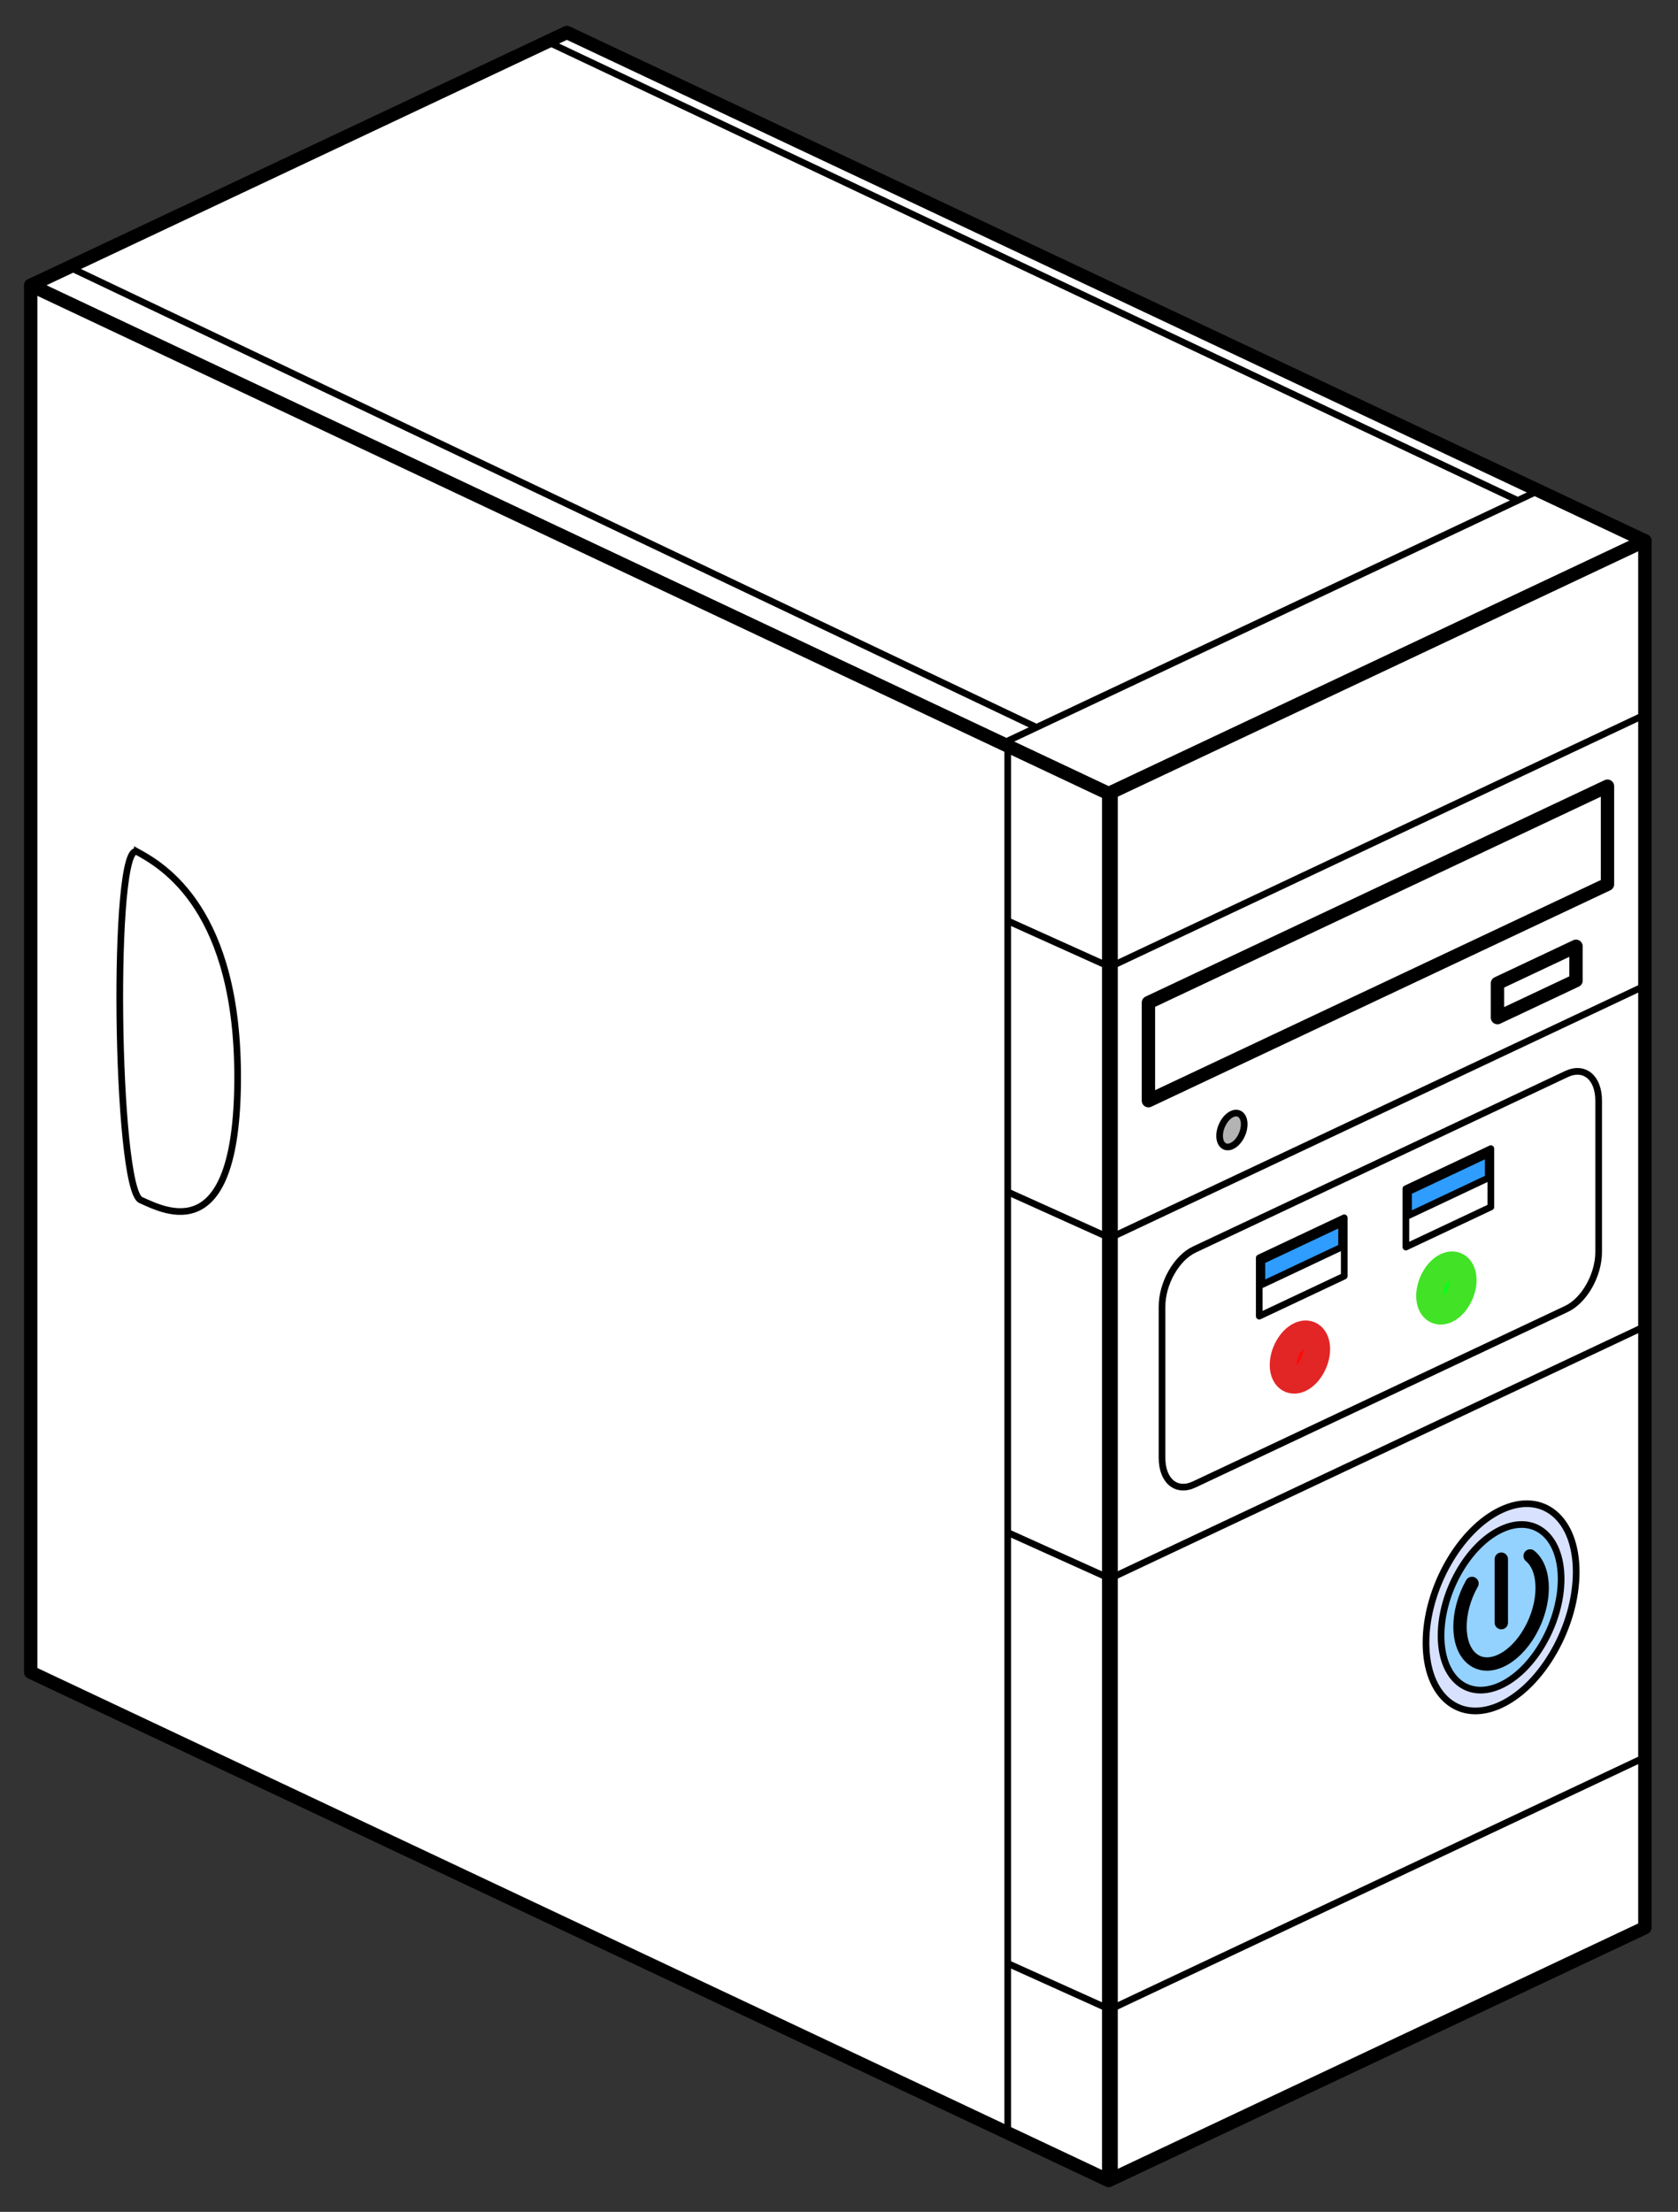 <?xml version="1.0" encoding="UTF-8" standalone="no"?>
<svg
   xmlns:dc="http://purl.org/dc/elements/1.1/"
   xmlns:cc="http://creativecommons.org/ns#"
   xmlns:rdf="http://www.w3.org/1999/02/22-rdf-syntax-ns#"
   xmlns:svg="http://www.w3.org/2000/svg"
   xmlns="http://www.w3.org/2000/svg"
   xmlns:sodipodi="http://sodipodi.sourceforge.net/DTD/sodipodi-0.dtd"
   xmlns:inkscape="http://www.inkscape.org/namespaces/inkscape"
   inkscape:export-ydpi="130.43689"
   inkscape:export-xdpi="130.43689"
   inkscape:export-filename="/home/osa413/Изображения/project/pc.png"
   sodipodi:docname="pc_master_race.svg"
   inkscape:version="1.0alpha (9f82346, 2019-04-27)"
   id="svg990"
   version="1.1"
   viewBox="0 0 132.98 175.257"
   height="175.257mm"
   width="132.98mm">
  <rect x="0" y="0" width="132.98" height="175.257" fill="#333333" stroke="none"/>
  <defs
     id="defs984">
    <inkscape:path-effect
       overflow_perspective="false"
       vertical_mirror="false"
       horizontal_mirror="false"
       deform_type="perspective"
       is_visible="true"
       id="path-effect1747"
       down_right_point="52.102,157.815"
       down_left_point="42.824,153.352"
       up_right_point="52.225,130.877"
       up_left_point="42.824,125.814"
       effect="perspective-envelope" />
    <inkscape:path-effect
       overflow_perspective="false"
       vertical_mirror="false"
       horizontal_mirror="false"
       deform_type="perspective"
       is_visible="true"
       id="path-effect1709"
       down_right_point="-36.817,117.423"
       down_left_point="-79.31,137.455"
       up_right_point="-36.817,7.53"
       up_left_point="-79.31,27.562"
       effect="perspective-envelope" />
    <inkscape:path-effect
       overflow_perspective="true"
       vertical_mirror="false"
       horizontal_mirror="false"
       deform_type="perspective"
       is_visible="true"
       id="path-effect1671"
       down_right_point="105.592,211.425"
       down_left_point="0.242,211.425"
       up_right_point="105.592,0.242"
       up_left_point="0.242,0.242"
       effect="perspective-envelope" />
    <inkscape:path-effect
       overflow_perspective="false"
       vertical_mirror="false"
       horizontal_mirror="false"
       deform_type="perspective"
       is_visible="true"
       id="path-effect1669"
       down_right_point="105.833,211.425"
       down_left_point="0,211.425"
       up_right_point="105.833,0.242"
       up_left_point="0,0.242"
       effect="perspective-envelope" />
    <inkscape:perspective
       id="perspective992"
       inkscape:persp3d-origin="70.417807 : 56.258049 : 1"
       inkscape:vp_z="105 : 49.499997 : 0"
       inkscape:vp_y="0 : 999.99995 : 0"
       inkscape:vp_x="-105 : 49.499997 : 0"
       sodipodi:type="inkscape:persp3d" />
  </defs>
  <sodipodi:namedview
     inkscape:pagecheckerboard="true"
     inkscape:window-maximized="1"
     inkscape:window-y="24"
     inkscape:window-x="65"
     inkscape:window-height="744"
     inkscape:window-width="1301"
     showgrid="false"
     inkscape:document-rotation="0"
     inkscape:current-layer="g919"
     inkscape:document-units="mm"
     inkscape:cy="377.7624"
     inkscape:cx="165.85492"
     inkscape:zoom="0.71385146"
     inkscape:pageshadow="2"
     inkscape:pageopacity="0.0"
     borderopacity="1.0"
     bordercolor="#666666"
     pagecolor="#ffffff"
     id="base"
     fit-margin-top="2"
     fit-margin-left="2"
     fit-margin-right="2"
     fit-margin-bottom="2" />
  <g
     id="layer1"
     inkscape:groupmode="layer"
     inkscape:label="Layer 1"
     transform="translate(-33.33,-59.065)">
    <g
       id="g919">
      <g
         id="g3121">
        <g
           inkscape:corner7="-0.16612766 : -0.045551333 : 0.40469632 : 1"
           inkscape:corner0="0.64748225 : 0.064341383 : 0 : 1"
           inkscape:perspectiveID="#perspective992"
           style="opacity:1;fill:none;stroke:none;stroke-width:8;stroke-linecap:round;stroke-linejoin:round;paint-order:stroke markers fill;stop-opacity:1"
           id="g994"
           sodipodi:type="inkscape:box3d">
          <path
             points="163.685,101.913 163.685,211.806 78.256,171.532 78.256,61.64 "
             inkscape:box3dsidetype="11"
             style="fill:#e9e9ff;fill-rule:evenodd;stroke:none;stroke-width:1px;stroke-linecap:butt;stroke-linejoin:round;stroke-opacity:1"
             id="path1006"
             sodipodi:type="inkscape:box3dside"
             d="M 78.256,61.64 163.685,101.913 V 211.806 L 78.256,171.532 Z" />
          <path
             points="35.763,191.565 78.256,171.532 78.256,61.64 35.763,81.672 "
             inkscape:box3dsidetype="6"
             style="fill:#353564;fill-rule:evenodd;stroke:none;stroke-width:1px;stroke-linecap:butt;stroke-linejoin:round;stroke-opacity:1"
             id="path996"
             sodipodi:type="inkscape:box3dside"
             d="M 35.763,81.672 V 191.565 L 78.256,171.532 V 61.64 Z" />
          <path
             points="121.192,231.839 163.685,211.806 78.256,171.532 35.763,191.565 "
             inkscape:box3dsidetype="13"
             style="fill:#d5a961;fill-opacity:1;stroke:none"
             id="path1004"
             sodipodi:type="inkscape:box3dside"
             d="M 35.763,191.565 121.192,231.839 163.685,211.806 78.256,171.532 Z" />
          <path
             points="121.192,121.946 163.685,101.913 78.256,61.64 35.763,81.672 "
             inkscape:box3dsidetype="5"
             style="fill:#ffffff;fill-opacity:1;fill-rule:evenodd;stroke:#000000;stroke-width:1.058;stroke-linecap:butt;stroke-linejoin:round;stroke-miterlimit:4;stroke-dasharray:none;stroke-opacity:1"
             id="path998"
             sodipodi:type="inkscape:box3dside"
             d="M 35.763,81.672 121.192,121.946 163.685,101.913 78.256,61.64 Z" />
          <path
             points="121.192,231.839 163.685,211.806 163.685,101.913 121.192,121.946 "
             inkscape:box3dsidetype="14"
             style="fill:#d3a559;fill-opacity:1;stroke:none"
             id="path1002"
             sodipodi:type="inkscape:box3dside"
             d="M 121.192,121.946 V 231.839 L 163.685,211.806 V 101.913 Z" />
          <path
             points="121.192,121.946 121.192,231.839 35.763,191.565 35.763,81.672 "
             inkscape:box3dsidetype="3"
             style="fill:#ffffff;fill-opacity:1;stroke:#000000;stroke-width:1.058;stroke-miterlimit:4;stroke-dasharray:none;stroke-opacity:1"
             id="path1000"
             sodipodi:type="inkscape:box3dside"
             d="M 35.763,81.672 121.192,121.946 V 231.839 L 35.763,191.565 Z" />
        </g>
        <g
           transform="translate(200.598,94.338)"
           id="g982"
           style="opacity:1;stop-opacity:1">
          <path
             inkscape:connector-curvature="0"
             d="m -79.213,27.517 c 0,0 42.299,-19.941 42.299,-19.941 0,0 0,109.893 0,109.893 0,0 -42.299,19.941 -42.299,19.941 0,0 0,-109.893 0,-109.893 z"
             style="fill:#ffffff;fill-opacity:1;stroke:#000000;stroke-width:1.058;stroke-linecap:round;stroke-linejoin:round;stroke-miterlimit:4;stroke-dasharray:none;paint-order:stroke markers fill"
             id="rect899" />
          <path
             inkscape:connector-curvature="0"
             d="m -72.622,63.735 c 0,0 29.49,-13.903 29.49,-13.903 1.416,-0.668 2.556,0.272 2.556,2.108 0,0 0,11.985 0,11.985 0,1.835 -1.14,3.85 -2.556,4.517 0,0 -29.49,13.903 -29.49,13.903 -1.416,0.668 -2.556,-0.272 -2.556,-2.108 0,0 0,-11.985 0,-11.985 0,-1.835 1.14,-3.85 2.556,-4.517 z"
             style="fill:#ffffff;fill-opacity:1;stroke:#000000;stroke-width:0.529;stroke-linecap:round;stroke-linejoin:round;stroke-miterlimit:4;stroke-dasharray:none;paint-order:stroke markers fill"
             id="rect919" />
          <path
             inkscape:connector-curvature="0"
             d="m -76.256,44.17 c 0,0 36.379,-17.15 36.379,-17.15 0,0 0,7.771 0,7.771 0,0 -36.379,17.15 -36.379,17.15 0,0 0,-7.771 0,-7.771 z"
             style="fill:#ffffff;stroke:#000000;stroke-width:1.058;stroke-linecap:round;stroke-linejoin:round;stroke-miterlimit:4;stroke-dasharray:none;paint-order:stroke markers fill"
             id="rect10" />
          <path
             inkscape:connector-curvature="0"
             d="m -48.596,42.642 c 0,0 6.226,-2.935 6.226,-2.935 0,0 0,2.715 0,2.715 0,0 -6.226,2.935 -6.226,2.935 0,0 0,-2.715 0,-2.715 z"
             style="fill:#ffffff;stroke:#000000;stroke-width:1.058;stroke-linecap:round;stroke-linejoin:round;stroke-miterlimit:4;stroke-dasharray:none;paint-order:stroke markers fill"
             id="rect841" />
          <path
             style="fill:none;fill-rule:evenodd;stroke:#000000;stroke-width:0.529;stroke-linecap:butt;stroke-linejoin:miter;stroke-miterlimit:4;stroke-dasharray:none;stroke-opacity:1"
             d="m -79.31,123.951 c 0,0 42.493,-20.032 42.493,-20.032"
             id="path881"
             inkscape:connector-curvature="0"
             sodipodi:nodetypes="cc" />
          <path
             sodipodi:nodetypes="cc"
             inkscape:connector-curvature="0"
             id="path883"
             d="m -79.31,62.821 c 0,0 42.493,-20.032 42.493,-20.032"
             style="fill:none;fill-rule:evenodd;stroke:#000000;stroke-width:0.529;stroke-linecap:butt;stroke-linejoin:miter;stroke-miterlimit:4;stroke-dasharray:none;stroke-opacity:1" />
          <path
             style="fill:none;fill-rule:evenodd;stroke:#000000;stroke-width:0.529;stroke-linecap:butt;stroke-linejoin:miter;stroke-miterlimit:4;stroke-dasharray:none;stroke-opacity:1"
             d="m -79.31,41.342 c 0,0 42.493,-20.032 42.493,-20.032"
             id="path885"
             inkscape:connector-curvature="0"
             sodipodi:nodetypes="cc" />
          <path
             style="fill:none;fill-rule:evenodd;stroke:#000000;stroke-width:0.529;stroke-linecap:butt;stroke-linejoin:miter;stroke-miterlimit:4;stroke-dasharray:none;stroke-opacity:1"
             d="m -79.31,89.806 c 0,0 42.493,-20.032 42.493,-20.032"
             id="path887"
             inkscape:connector-curvature="0"
             sodipodi:nodetypes="cc" />
          <path
             style="fill:#d8e2ff;fill-opacity:1;stroke:#000000;stroke-width:0.529;stroke-linecap:round;stroke-linejoin:round;stroke-miterlimit:4;stroke-dasharray:none;paint-order:stroke markers fill"
             d="m -42.356,89.277 c 0,4.26 -2.665,8.97 -5.952,10.52 -3.287,1.55 -5.952,-0.648 -5.952,-4.908 0,-4.26 2.665,-8.97 5.952,-10.52 3.287,-1.55 5.952,0.648 5.952,4.908"
             id="path893" />
          <path
             style="fill:#93d1ff;fill-opacity:1;stroke:#000000;stroke-width:0.529;stroke-linecap:round;stroke-linejoin:round;stroke-miterlimit:4;stroke-dasharray:none;paint-order:stroke markers fill"
             d="m -43.55,89.84 c 0,3.406 -2.13,7.17 -4.758,8.409 -2.628,1.239 -4.758,-0.518 -4.758,-3.923 0,-3.406 2.13,-7.17 4.758,-8.409 2.628,-1.239 4.758,0.518 4.758,3.923"
             id="circle895" />
          <path
             style="fill:#b3b3b3;fill-opacity:1;stroke:#000000;stroke-width:0.529;stroke-linecap:round;stroke-linejoin:round;stroke-miterlimit:4;stroke-dasharray:none;paint-order:stroke markers fill"
             d="m -68.666,53.806 c 0,0.697 -0.436,1.468 -0.974,1.722 -0.538,0.254 -0.974,-0.106 -0.974,-0.803 0,-0.697 0.436,-1.468 0.974,-1.722 0.538,-0.254 0.974,0.106 0.974,0.803"
             id="path897" />
          <g
             id="g911"
             transform="translate(8.474,-2.458)">
            <path
               inkscape:connector-curvature="0"
               d="m -75.948,66.851 c 0,0 6.735,-3.175 6.735,-3.175 0,0 0,4.621 0,4.621 0,0 -6.735,3.175 -6.735,3.175 0,0 0,-4.621 0,-4.621 z"
               style="fill:#ffffff;fill-opacity:1;stroke:#000000;stroke-width:0.529;stroke-linecap:round;stroke-linejoin:round;stroke-miterlimit:4;stroke-dasharray:none;paint-order:stroke markers fill"
               id="rect901" />
            <path
               inkscape:connector-curvature="0"
               d="m -75.739,67.084 c 0,0 6.317,-2.978 6.317,-2.978 0,0 0,1.895 0,1.895 0,0 -6.317,2.978 -6.317,2.978 0,0 0,-1.895 0,-1.895 z"
               style="fill:#2f9cff;fill-opacity:1;stroke:#000000;stroke-width:0.529;stroke-linecap:round;stroke-linejoin:round;stroke-miterlimit:4;stroke-dasharray:none;paint-order:stroke markers fill"
               id="rect903" />
          </g>
          <g
             transform="translate(37.418,-2.458)"
             id="g917">
            <path
               inkscape:connector-curvature="0"
               d="m -93.271,61.373 c 0,0 6.735,-3.175 6.735,-3.175 0,0 0,4.621 0,4.621 0,0 -6.735,3.175 -6.735,3.175 0,0 0,-4.621 0,-4.621 z"
               style="fill:#ffffff;fill-opacity:1;stroke:#000000;stroke-width:0.529;stroke-linecap:round;stroke-linejoin:round;stroke-miterlimit:4;stroke-dasharray:none;paint-order:stroke markers fill"
               id="rect913" />
            <path
               inkscape:connector-curvature="0"
               d="m -93.062,61.605 c 0,0 6.317,-2.978 6.317,-2.978 0,0 0,1.895 0,1.895 0,0 -6.317,2.978 -6.317,2.978 0,0 0,-1.895 0,-1.895 z"
               style="fill:#2f9cff;fill-opacity:1;stroke:#000000;stroke-width:0.529;stroke-linecap:round;stroke-linejoin:round;stroke-miterlimit:4;stroke-dasharray:none;paint-order:stroke markers fill"
               id="rect915" />
          </g>
          <path
             style="fill:#ff0909;fill-opacity:1;stroke:#e22626;stroke-width:2.117;stroke-linecap:round;stroke-linejoin:round;stroke-miterlimit:4;stroke-dasharray:none;stroke-opacity:1;paint-order:stroke markers fill"
             d="m -62.916,71.624 c 0,0.955 -0.597,2.011 -1.334,2.359 -0.737,0.347 -1.334,-0.145 -1.334,-1.1 0,-0.955 0.597,-2.011 1.334,-2.359 0.737,-0.347 1.334,0.145 1.334,1.1"
             id="path921" />
          <path
             style="fill:#09ff1a;fill-opacity:1;stroke:#42e226;stroke-width:2.117;stroke-linecap:round;stroke-linejoin:round;stroke-miterlimit:4;stroke-dasharray:none;stroke-opacity:1;paint-order:stroke markers fill"
             d="m -51.31,66.153 c 0,0.955 -0.597,2.011 -1.334,2.359 -0.737,0.347 -1.334,-0.145 -1.334,-1.1 0,-0.955 0.597,-2.011 1.334,-2.359 0.737,-0.347 1.334,0.145 1.334,1.1"
             id="circle923" />
          <path
             id="circle925"
             style="fill:none;fill-opacity:1;stroke:#000000;stroke-width:1.058;stroke-linecap:round;stroke-linejoin:round;stroke-miterlimit:4;stroke-dasharray:none;paint-order:stroke markers fill"
             transform="rotate(-45)"
             d="m -94.766,29.704 c 0.158,1.64 -1.731,3.529 -4.218,4.22 -2.488,0.691 -4.634,-0.078 -4.794,-1.718 -0.16,-1.64 1.726,-3.529 4.213,-4.222"
             inkscape:connector-curvature="0"
             sodipodi:nodetypes="cssc" />
          <path
             style="fill:none;fill-rule:evenodd;stroke:#000000;stroke-width:1.058;stroke-linecap:round;stroke-linejoin:miter;stroke-miterlimit:4;stroke-dasharray:none;stroke-opacity:1"
             d="m -48.29,88.268 c 0,0 0,5.03 0,5.03"
             id="path936"
             inkscape:connector-curvature="0" />
        </g>
        <path
           inkscape:connector-curvature="0"
           id="path1729"
           d="M 113.192,117.773 155.685,97.74"
           style="opacity:1;fill:none;fill-rule:evenodd;stroke:#000000;stroke-width:0.529;stroke-linecap:butt;stroke-linejoin:miter;stroke-miterlimit:4;stroke-dasharray:none;stroke-opacity:1;stop-opacity:1" />
        <path
           sodipodi:nodetypes="cc"
           inkscape:connector-curvature="0"
           id="path1731"
           d="M 113.192,117.773 V 228.142"
           style="opacity:1;fill:none;fill-rule:evenodd;stroke:#000000;stroke-width:0.529;stroke-linecap:butt;stroke-linejoin:miter;stroke-miterlimit:4;stroke-dasharray:none;stroke-opacity:1;stop-opacity:1" />
        <path
           inkscape:connector-curvature="0"
           id="path1733"
           d="m 121.289,218.288 c 0,0 -8.096,-3.651 -8.096,-3.651"
           style="opacity:1;fill:none;fill-rule:evenodd;stroke:#000000;stroke-width:0.529;stroke-linecap:butt;stroke-linejoin:miter;stroke-miterlimit:4;stroke-dasharray:none;stroke-opacity:1;stop-opacity:1" />
        <path
           style="opacity:1;fill:none;fill-rule:evenodd;stroke:#000000;stroke-width:0.529;stroke-linecap:butt;stroke-linejoin:miter;stroke-miterlimit:4;stroke-dasharray:none;stroke-opacity:1;stop-opacity:1"
           d="m 121.289,184.144 c 0,0 -8.096,-3.651 -8.096,-3.651"
           id="path1735"
           inkscape:connector-curvature="0" />
        <path
           inkscape:connector-curvature="0"
           id="path1737"
           d="m 121.289,157.158 c 0,0 -8.096,-3.651 -8.096,-3.651"
           style="opacity:1;fill:none;fill-rule:evenodd;stroke:#000000;stroke-width:0.529;stroke-linecap:butt;stroke-linejoin:miter;stroke-miterlimit:4;stroke-dasharray:none;stroke-opacity:1;stop-opacity:1" />
        <path
           style="opacity:1;fill:none;fill-rule:evenodd;stroke:#000000;stroke-width:0.529;stroke-linecap:butt;stroke-linejoin:miter;stroke-miterlimit:4;stroke-dasharray:none;stroke-opacity:1;stop-opacity:1"
           d="m 121.289,135.68 c 0,0 -8.096,-3.651 -8.096,-3.651"
           id="path1739"
           inkscape:connector-curvature="0" />
        <path
           sodipodi:nodetypes="cc"
           inkscape:connector-curvature="0"
           id="path1741"
           d="M 38.459,80.059 115.376,116.653"
           style="opacity:1;fill:none;fill-rule:evenodd;stroke:#000000;stroke-width:0.529;stroke-linecap:butt;stroke-linejoin:miter;stroke-miterlimit:4;stroke-dasharray:none;stroke-opacity:1;stop-opacity:1" />
        <path
           style="opacity:1;fill:none;fill-rule:evenodd;stroke:#000000;stroke-width:0.529;stroke-linecap:butt;stroke-linejoin:miter;stroke-miterlimit:4;stroke-dasharray:none;stroke-opacity:1;stop-opacity:1"
           d="M 76.359,62.203 153.577,98.702"
           id="path1743"
           inkscape:connector-curvature="0"
           sodipodi:nodetypes="cc" />
        <path
           sodipodi:nodetypes="zzzz"
           inkscape:connector-curvature="0"
           id="path1745"
           d="m 44.213,126.562 c -2.058,-1.126 -1.72,26.698 0.269,27.587 1.973,0.882 7.603,3.879 7.68,-9.482 0.078,-13.536 -5.908,-16.989 -7.949,-18.106 z"
           style="opacity:1;fill:none;fill-rule:evenodd;stroke:#000000;stroke-width:0.529;stroke-linecap:butt;stroke-linejoin:miter;stroke-miterlimit:4;stroke-dasharray:none;stroke-opacity:1;stop-opacity:1" />
      </g>
    </g>
  </g>
</svg>
